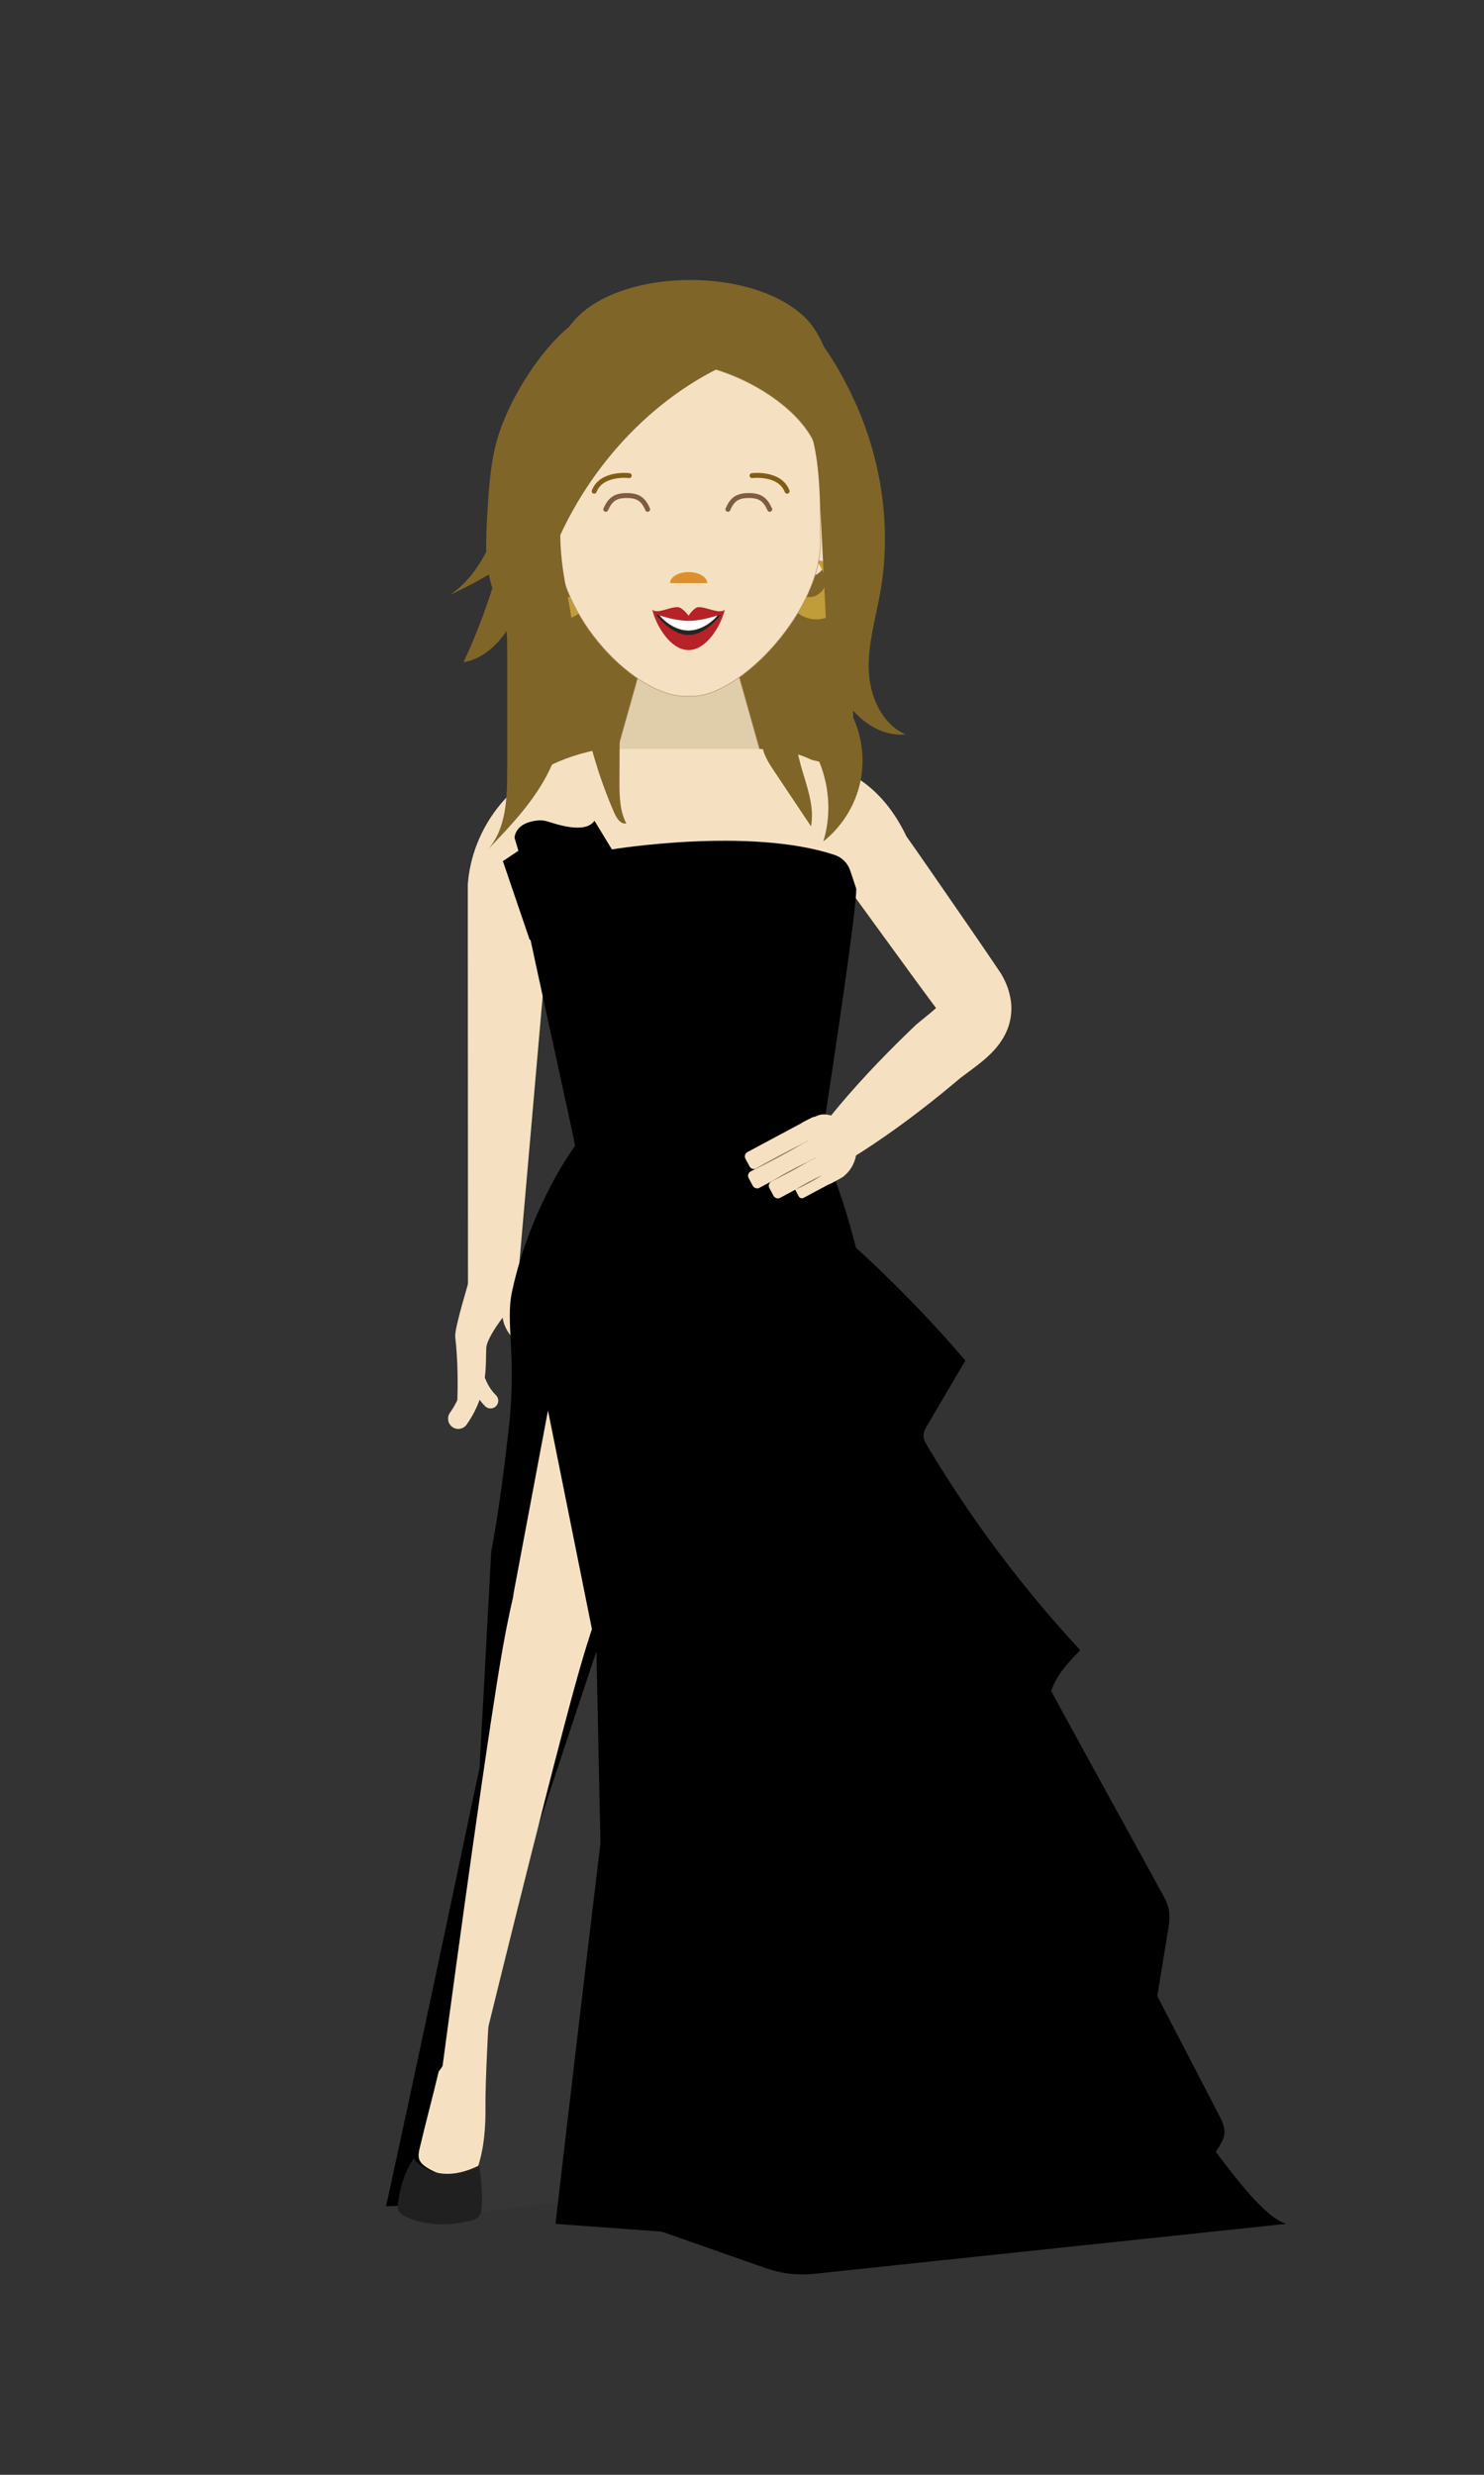 <?xml version="1.0" encoding="utf-8"?>
<!-- Generator: Adobe Illustrator 23.0.6, SVG Export Plug-In . SVG Version: 6.00 Build 0)  -->
<svg version="1.1" id="Capa_1" xmlns="http://www.w3.org/2000/svg" xmlns:xlink="http://www.w3.org/1999/xlink" x="0px" y="0px"
	 viewBox="0 0 300 500" style="enable-background:new 0 0 300 500;" xml:space="preserve">
<rect x="0" y="0" width="300" height="500" fill="#333333" stroke="none"/>
<style type="text/css">
	.st0{fill:#363636;}
	.st1{fill:#202020;}
	.st2{fill:#2D363A;}
	.st3{fill:#F1D19E;}
	.st4{fill:#FFFFFF;}
	.st5{fill:#F1D19E;stroke:#272425;stroke-width:0.121;stroke-miterlimit:10;}
	.st6{fill:#F1F1F1;}
	.st7{fill:#272425;}
	.st8{fill:#1C1A1B;}
	.st9{fill:#1E2528;}
	.st10{fill:#B6B9C1;}
	.st11{fill:#FAF5EB;}
	.st12{fill:#48391D;}
	.st13{display:none;fill:#F1D19E;stroke:#272425;stroke-width:0.121;stroke-miterlimit:10;}
	.st14{fill:#4C2208;}
	.st15{fill:#884D12;}
	.st16{fill:#583C1C;}
	.st17{fill:#7F6528;}
	.st18{fill:#F5E1C2;}
	.st19{fill:none;}
	.st20{fill:#360000;}
	.st21{fill:#F5E1C2;stroke:#B5966E;stroke-width:0.118;stroke-miterlimit:10;}
	.st22{fill:#F5E1C2;stroke:#424140;stroke-width:0.118;stroke-miterlimit:10;}
	.st23{fill:#E0CEAB;stroke:#B5966E;stroke-width:0.121;stroke-miterlimit:10;}
	.st24{fill:#F5E1C2;stroke:#B5966E;stroke-width:0.109;stroke-miterlimit:10;}
	.st25{fill:#C09D38;}
	.st26{fill:none;stroke:#7E5E40;stroke-linecap:round;stroke-linejoin:round;stroke-miterlimit:10;}
	.st27{fill:#DD902F;}
	.st28{fill:none;stroke:#815E18;stroke-linecap:round;stroke-miterlimit:10;}
	.st29{fill:#B62228;}
	.st30{fill:#997B55;}
	.st31{fill:#723324;}
	.st32{fill:#E6E6E6;}
	.st33{fill:#7E5E40;}
	.st34{fill:#815E18;}
	.st35{fill:#CACACA;}
	.st36{fill:#333333;}
	.st37{fill:#1A1A1A;}
	.st38{fill:#4D4D4D;}
	.st39{fill:#F0DDC0;}
	.st40{fill:#A2867E;}
	.st41{fill:#040006;}
	.st42{fill:#353745;}
	.st43{fill:#F7E3C4;stroke:#B7986E;stroke-width:0.118;stroke-miterlimit:10;}
	.st44{display:none;fill:#F3D3A0;stroke:#272425;stroke-width:0.121;stroke-miterlimit:10;}
	.st45{fill:#F3D3A0;}
	.st46{fill:#D5D6D6;}
	.st47{fill:#744C15;stroke:#272425;stroke-width:0.121;stroke-miterlimit:10;}
	.st48{display:none;fill:#3E526A;}
	.st49{fill:#203847;}
	.st50{fill:#BC821F;}
	.st51{display:none;fill:#BC821F;}
	.st52{fill:#914310;}
	.st53{fill:#F7E3C4;stroke:#B7986E;stroke-width:0.109;stroke-miterlimit:10;}
	.st54{fill:#7B0032;}
	.st55{fill:#7F5E40;}
	.st56{fill:#979797;}
	.st57{fill:#B0B0B0;stroke:#7F7F7F;stroke-width:0.25;stroke-miterlimit:10;}
	.st58{fill:none;stroke:#979797;stroke-miterlimit:10;}
	.st59{fill:#BCBA9A;stroke:#7F7F7F;stroke-width:0.25;stroke-miterlimit:10;}
	.st60{fill:#7F7F7F;}
	.st61{fill:#5888A7;stroke:#7F7F7F;stroke-width:0.25;stroke-miterlimit:10;}
	.st62{fill:#C8C8C8;stroke:#7F7F7F;stroke-width:0.25;stroke-miterlimit:10;}
	.st63{fill:#B0B0B0;}
	.st64{fill:#B67849;}
	.st65{fill:#7F5032;}
	.st66{fill:#4C3018;}
	.st67{fill:#C4C4C4;}
	.st68{fill:#A52B31;}
	.st69{fill:#1C2853;}
	.st70{fill:#F8F8F8;}
	.st71{fill:#81D646;}
	.st72{fill:#DEC69A;}
	.st73{fill:#DB391D;}
	.st74{fill:#8F673C;}
	.st75{opacity:0.35;}
	.st76{fill:#6FB353;}
	.st77{opacity:0.7;}
	.st78{fill:#DDC092;}
	.st79{fill:url(#);}
	.st80{fill:#754C24;}
	.st81{fill:#243B56;}
	.st82{fill:#CEAE7E;}
</style>
<g>
	<g>
	</g>
</g>
<g>
	<path d="M234.82,382.34c0.58,1.07,1.17,2.15,1.43,3.34c0.33,1.53,0.08,3.12-0.18,4.67c-0.75,4.58-1.5,9.16-2.25,13.75
		c-0.78,4.73-1.55,9.58-0.71,14.3c1.52,8.55,8,15.23,14.17,21.34c-3.75,0.03-7.09,2.21-10.4,3.97c-6.05,3.22-12.72,5.24-19.53,5.92
		c-5.79-10.06-13.94-18.54-20.46-28.14c-8.3-12.21-13.86-26.04-19.05-39.87c-3.09-8.23-6.1-16.62-6.79-25.38
		c-0.69-8.76,1.18-18.07,6.9-24.74c4.31-5.03,11.14-8.26,17.82-7.78c7.03,0.51,9.17,3.87,12.21,9.53
		C216.78,349.68,225.86,365.98,234.82,382.34z"/>
	<path d="M158.93,240.09c13.16,10.39,25.31,22.06,36.23,34.78c-2.54,4.32-5.09,8.65-7.63,12.97c-0.44,0.74-0.89,1.54-0.83,2.4
		c0.05,0.66,0.39,1.26,0.73,1.83c8.82,14.81,19.22,28.69,30.95,41.32c-2.8,2.87-5.74,6.04-6.28,10.01
		c-0.51,3.76,1.26,7.41,2.97,10.79c6.54,12.91,13.08,25.82,19.63,38.73c-1.91-0.78-4.38,0.54-4.79,2.57c5.5,10.6,11,21.2,16.5,31.8
		c0.62,1.19,1.25,2.47,1.11,3.8c-0.11,1.02-0.66,1.94-1.19,2.81c-2.24,3.65-11.27,11.74-13.51,15.4
		c-8.09-7.78-9.29-18.91-17.39-26.69c-9.64-9.27-19.29-18.55-28.44-28.3c-9.34-9.95-18.25-20.54-24.24-32.8
		c-6.52-13.34-9.35-28.18-11.19-42.92c-0.83-6.66-1.47-13.35-1.64-20.07C149.45,278.96,151.49,258.18,158.93,240.09z"/>
	<path class="st17" d="M108.77,105.39c0,3.35-3.32,44.15-3.32,54.24l34.06,4.96l32.53-6.66c1.52-23.06-1.46-49.2-1.46-52.55
		c0,0-0.11-21.45-1.18-25.61c-1.1-4.29-2.4-11.42-6.56-15.52c-10.31-10.18-35.79-10.18-45.92-0.39c-3.62,3.5-6.18,10.14-6.96,14.73
		C109.17,83.19,108.77,105.39,108.77,105.39z"/>
	<path class="st18" d="M120.57,151.53c-17.72,3.54-25.26,16.52-26,27.18v3.54l0.04,78.18l9.88,0.46l6.86-78.41
		c0.3-3.93,5.49-8,6.85-8.5"/>
	<path class="st18" d="M108.18,268.69c-2.2-1.32-2.43-2.89-2.43-2.9c-0.01-0.13-0.03-0.25-0.06-0.38l-1.06-4.15
		c-0.19-0.74-0.77-1.31-1.5-1.5c-0.74-0.19-1.43-0.55-1.95,0.01c-0.01,0.01-0.9-0.09-0.59,0.02c-2.39-0.89-5.73-1.74-5.62-1.79
		c0.17-0.08-3.15,10.28-2.94,12.08c0.58,5.1,0.52,10.16,0.43,12.79c-0.4,0.84-0.88,1.69-1.5,2.56c-0.66,0.94-0.43,2.23,0.5,2.89
		c0.45,0.32,0.99,0.43,1.5,0.35c0.54-0.08,1.05-0.38,1.38-0.86c1.21-1.72,2.04-3.39,2.61-5c0.34,0.45,0.72,0.89,1.14,1.31
		c0.36,0.35,0.85,0.49,1.32,0.42c0.32-0.05,0.64-0.2,0.88-0.46c0.6-0.62,0.58-1.6-0.03-2.2c-1.08-1.05-1.79-2.34-2.25-3.58
		c0.21-1.63,0.23-3.13,0.25-4.45c0.01-0.52,0.02-1.03,0.04-1.5c0.06-1.36,1.59-3.85,3.3-6.13l0.02,0.07c0.13,0.9,0.8,3.79,4.41,5.94
		c0.98,0.59,2.26,0.27,2.84-0.72C109.49,270.55,109.17,269.28,108.18,268.69z"/>
	<polygon class="st19" points="138.93,277.22 139.5,306.05 143.51,361.55 133.82,361.55 138.37,306.05 	"/>
	<g>
		<polygon class="st20" points="147.34,437.88 196,444.24 196,442.41 165.34,436.81 147.37,428.09 		"/>
	</g>
	<polygon class="st20" points="147.23,444.24 150.2,444.24 150.2,438.13 147.34,437.54 	"/>
	<path class="st20" d="M147.37,438.92c0,0,11.07-2.28,16.27,5.32l32.36-0.05v-1.78l-24.39-3.64l-24-3.89L147.37,438.92z"/>
	<path class="st20" d="M163.9,430.31c0,0,16.3,8.86,18.88,9.69l-18.18-1.49l-0.12-2.12L163.9,430.31"/>
	<polyline class="st22" points="147.37,428.09 164.48,436.39 174.13,438.43 164.09,432.3 	"/>
	<g>
		<polygon class="st23" points="124.68,152.01 153.72,152.01 148.02,131.78 130.38,131.78 		"/>
		<path class="st13" d="M111.56,111.06c0,10.1,16.74,29.69,26.84,29.69H140c10.1,0,26.84-19.59,26.84-29.69l1.14-17.2
			c0-10.1-12.18-24-22.28-24h-13c-10.1,0-22.28,13.89-22.28,24L111.56,111.06z"/>
	</g>
	<g>
		<path class="st24" d="M164.12,116.24c3.44,0.47,5.34-10.51,5.34-10.51c0.38-2.81,0.34-5.54-3.1-6l0,0L164.12,116.24z"/>
		<path class="st24" d="M114.12,116.28c-3.45,0.42-5.19-10.59-5.19-10.59c-0.34-2.81-0.27-5.54,3.18-5.96l0,0L114.12,116.28z"/>
	</g>
	<g>
		<path class="st18" d="M108.16,195.9l11.03,35.59l46.78-0.27l4.86-35.32l2.72-21.46c0-16.44-6.97-23.12-20.59-23.12h-26.94
			c-13.61,0-20.59,6.68-20.59,23.12L108.16,195.9z"/>
	</g>
	<path class="st25" d="M159.9,118.43c-0.81-0.97-0.36,3.63,0.56,4.66c2.25,2.51,6.07,2.74,8.54,0.53c2.46-2.21,2.64-6.04,0.39-8.54
		c-1.01-1.12-3.15-1.82-4.52-2.01c0,0,3.88,4.48,0.78,6.82C165.64,119.87,163.18,122.35,159.9,118.43z"/>
	<path class="st25" d="M118.55,118.43c0.81-0.97,0.36,3.63-0.56,4.66c-2.25,2.51-6.07,2.74-8.54,0.53
		c-2.46-2.21-2.64-6.04-0.39-8.54c1.01-1.12,3.15-1.82,4.52-2.01c0,0-3.88,4.48-0.78,6.82
		C112.81,119.87,115.27,122.35,118.55,118.43z"/>
	<g>
		<g>
			<path class="st13" d="M111.56,110.96c0,10.1,16.74,29.69,26.84,29.69h1.6c10.1,0,26.84-19.59,26.84-29.69l1.14-17.2
				c0-10.1-12.18-24-22.28-24h-13c-10.1,0-22.28,13.89-22.28,24L111.56,110.96z"/>
			<path class="st21" d="M112.55,108.6c0,16.35,16.14,32.06,25.88,32.06h1.54c9.74,0,26.52-17.67,25.88-32.06l-0.08-14.84
				c-0.51-8.31-11.29-16.16-21.09-19.1l-11.74,5.74c-9.74,0-20.31,3.26-20.31,13.36L112.55,108.6z"/>
		</g>
		<g>
			<path class="st26" d="M155.61,102.9c-0.91-1.99-1.9-2.78-4.23-2.78c-2.34,0-3.37,0.79-4.23,2.78"/>
			<path class="st26" d="M130.92,102.9c-0.84-1.99-1.89-2.78-4.23-2.78c-2.34,0-3.32,0.79-4.23,2.78"/>
		</g>
		<path class="st27" d="M135.45,117.82c0-1.24,1.68-2.24,3.76-2.24c2.08,0,3.76,1.01,3.76,2.24"/>
		<path class="st28" d="M152.03,96.09c0,0,5.61-0.69,7.09,3.15"/>
		<path class="st28" d="M127.21,96.09c0,0-5.61-0.69-7.09,3.15"/>
	</g>
	<g>
		<g>
			<path class="st29" d="M146.52,123.18c-0.89,3.57-3.83,8.16-7.33,8.16s-6.44-4.6-7.33-8.16c1.06,0.93,3.49-0.57,5.12-0.52
				c1,0.03,2.21,1.73,2.21,1.73s1.1-1.71,2.03-1.73C142.96,122.63,145.4,124.15,146.52,123.18z"/>
		</g>
		<g>
			<path class="st7" d="M145.7,124.18c-0.79,1.06-3.4,4.12-6.51,4.12c-3.11,0-5.72-3.06-6.51-4.12c1.53,0.44,3.88,1.21,6.51,1.21
				C141.83,125.39,144.17,124.62,145.7,124.18z"/>
		</g>
		<g>
			<path class="st4" d="M145.05,124.35c-0.71,0.94-3.06,3.04-5.86,3.04s-5.14-2.1-5.85-3.04c1.37,0.39,3.49,1.07,5.85,1.07
				C141.56,125.42,143.67,124.74,145.05,124.35z"/>
		</g>
	</g>
	<path class="st18" d="M134.16,153.18c3.96-0.14,7.91-0.24,11.87-0.31l5.94-0.11c2.02-0.02,4.11-0.04,6.4,0.07
		c2.29,0.12,4.75,0.41,7.33,1.08c2.57,0.67,5.25,1.74,7.68,3.33c2.45,1.56,4.55,3.59,6.22,5.75c1.67,2.16,2.94,4.43,3.96,6.67
		l-0.74-1.28c1.63,2.32,3.27,4.62,4.87,6.96l4.83,6.99c3.23,4.66,6.44,9.32,9.61,14.03l0.26,0.38l0.04,0.08
		c0.79,1.38,1.64,3.12,1.95,5.58c0.15,1.21,0.09,2.58-0.2,3.85c-0.28,1.28-0.78,2.42-1.31,3.34c-1.09,1.86-2.24,2.98-3.21,3.89
		c-0.99,0.91-1.88,1.59-2.71,2.22l-2.33,1.74l-0.39,0.29l-0.54,0.45l-1.1,0.92c-1.46,1.23-2.95,2.42-4.45,3.61
		c-3,2.37-6.07,4.67-9.23,6.86c-3.16,2.19-6.4,4.31-9.84,6.21l-4.86-5.41c2.29-3.23,4.77-6.25,7.33-9.19
		c2.56-2.94,5.22-5.78,7.94-8.54c1.36-1.38,2.73-2.75,4.13-4.09l1.05-1.01l0.53-0.51l0.74-0.61l2.22-1.82
		c0.67-0.56,1.28-1.09,1.68-1.51c0.42-0.41,0.58-0.73,0.44-0.54c-0.06,0.09-0.19,0.33-0.27,0.67c-0.09,0.33-0.1,0.73-0.08,0.98
		c0.06,0.54,0.11,0.49-0.08,0.23l0.3,0.46c-3.39-4.54-6.73-9.12-10.06-13.7l-5-6.87c-1.68-2.28-3.31-4.6-4.96-6.9l-0.4-0.55
		l-0.34-0.73c-0.63-1.34-1.33-2.53-2.09-3.49c-0.77-0.96-1.56-1.68-2.44-2.27c-0.87-0.59-1.89-1.03-3.14-1.39
		c-1.24-0.35-2.72-0.55-4.37-0.7c-3.28-0.27-7.45-0.23-11.36-0.34c-3.94-0.08-7.89-0.17-11.83-0.31V153.18z"/>
	<path d="M106.39,185.8c1.18,5.91,9.7,44.37,9.87,45.69c0,0-8.97,11.98-12.74,29.4c-1.4,6.48,0.98,12.74-0.67,27.71
		c-0.7,6.33-2.06,17.3-3.54,24.81l-2.36,43.72c-14.18,67.35-18.91,88.62-18.91,88.62l37.81-1.18l38.99,13.7
		c3.11,1.09,6.43,1.48,9.71,1.13L260,449.3c-8.89-2.99-22.45-29.54-42.54-49.63c-17.14-17.14-30.72-43.72-34.27-59.08
		c-3.92-16.99-8.67-31.12-11.1-37.91c-1.05-2.93-1.32-6.08-0.79-9.14c3.42-19.87,4.8-24.38,3.61-32.11
		c-2.46-16.13-8.94-30.2-8.94-30.2c0.17-1.31,7.13-45.9,7.13-51.68C173.11,179.54,150.11,173.98,106.39,185.8z"/>
	<path class="st0" d="M120.57,333.63l2.36,112.12l-7.09-1.18l-18.91,2.36c0,0-2.36-32.95-2.36-34.2S120.57,333.63,120.57,333.63z"/>
	<path class="st18" d="M133.29,280.37l-12.82,46.27l-0.2,0.72l-0.02,0.05c-2.39,6.84-4.54,15.03-6.64,22.97
		c-2.1,7.99-4.15,16.02-6.17,24.05c-4.05,16.07-8.03,32.19-11.96,48.3l-6.56-1.23c2.2-16.47,4.45-32.92,6.78-49.38
		c1.17-8.23,2.36-16.46,3.61-24.71c1.3-8.28,2.43-16.36,4.58-25.46l-0.22,0.78l8.88-47.18L133.29,280.37z"/>
	<path class="st18" d="M88.67,418.57c-1.08,4.62-2.76,10.84-3.83,15.46c-0.17,0.73-0.34,1.5-0.1,2.21c0.26,0.77,0.94,1.31,1.63,1.74
		c2.31,1.44,5.1,2.1,7.81,1.86c0.61-0.06,1.26-0.18,1.7-0.6c0.35-0.34,0.51-0.81,0.67-1.27c1.32-3.9,1.64-8.21,1.59-12.32
		c-0.06-4.67,0.59-17.49,0.97-22.15"/>
	<path class="st1" d="M83.6,436.07c0,0,4.18,5.97,13.29,1.41c0,0,0.9,5.86,0.43,9.12c-0.13,0.93-0.85,1.69-1.82,1.96
		c-2.6,0.72-8.45,1.8-13.93-0.93c-0.78-0.39-1.25-1.16-1.17-1.98C80.59,443.64,81.26,439.61,83.6,436.07z"/>
	<polygon points="107.57,269.02 125.29,357.13 166.65,270.87 	"/>
	<path d="M126.48,333.5c-1.18,3.54-14.18,115.8-14.18,115.8l48.45,3.54L126.48,333.5z"/>
	<path d="M107.08,189.88l-5.42-15.9l3.54-2.36l4.73,17.72l-5.91-20.09c0,0,0-3.06,4.74-3.49c0.64-0.06,1.29,0.01,1.91,0.2
		c1.66,0.5,7.65,2.63,9.5-0.15l3.53,5.8c0,0,27.97-4.6,45.08,1.14c1.48,0.5,2.62,1.69,3.11,3.17l1.2,3.61"/>
	<path class="st17" d="M125.3,141.55c-0.02,5.36-0.05,10.73-0.07,16.09c-0.01,2.98,0.01,6.1,1.38,8.74
		c-1.15,0.17-1.96-1.07-2.43-2.14c-2.93-6.72-5.07-13.79-6.37-21.01"/>
	<path class="st17" d="M154.18,151.23c0.44,1.74,1.45,3.27,2.45,4.76c2.44,3.65,4.88,7.31,7.32,10.96c1.26-6.7-4.03-13.35-2.8-20.06
		c5.66,6.05,7.75,15.22,5.28,23.12c4.09-3.22,6.91-8.03,7.7-13.18s-0.42-10.58-3.35-14.9"/>
	<path class="st17" d="M115.28,65.84c-6.06,4.85-11.97,14.32-14.39,21.7c-1.7,5.18-2.04,10.7-2.37,16.14
		c-0.32,5.27-0.61,10.73,1.21,15.68c0.69,1.86,1.66,3.62,2.19,5.53c0.61,2.19,0.61,4.5,0.61,6.77c0,8.01,0,16.01,0,24.02
		c0,5.61-0.19,11.76-3.91,15.97c4.74-4.94,9.55-9.99,12.51-16.16c3.16-6.6,3.98-14.04,4.65-21.32c0.88-9.63-2-14.56-2.47-24.23
		c-0.32-6.42,1.32-19.6,3.92-25.48c1.95-4.39,6.76-6.14,8.85-10.47c0.38-0.79,0.72-1.65,0.68-2.53c-0.04-1.04-0.6-1.98-1.14-2.87
		C122.17,62.86,120.18,61.92,115.28,65.84z"/>
	<path class="st17" d="M177.93,119.82c-0.93,5.18-2.49,10.32-2.3,15.59c0.19,5.26,2.63,10.88,7.46,12.97
		c-5.57,0.53-10.73-3.62-13.18-8.65c-2.45-5.03-2.77-10.79-3.04-16.37c-0.36-7.29-0.72-14.58-1.08-21.87
		c-0.23-4.65-0.47-9.36-1.8-13.82c-2.08-6.97-6.69-12.88-11.52-18.32c-0.96-1.08-1.99-2.29-1.99-3.74c0-7.23,9.23-3.3,11.68-0.83
		c4.54,4.58,8.05,10.65,10.71,16.48C178.3,93.23,180.26,106.85,177.93,119.82z"/>
	<path class="st17" d="M106.11,86c-2.16,6.04-3.13,12.46-5.04,18.59s-5.01,12.22-10.11,15.59c3.32-1.52,6.56-3.26,9.7-5.21
		c-1.78,6.47-4.12,12.78-6.96,18.81c3.68-0.54,6.88-3.39,9.01-6.77s3.36-7.31,4.64-11.16c2.9-8.75,6.15-17.38,9.72-25.86
		c1.16-2.74,2.36-5.49,3.92-7.99c2.35-3.77,5.46-6.93,8.8-9.67c0.44-0.37,0.93-0.78,1.03-1.38c0.25-1.5-1.83-1.8-3.18-1.44
		c-4.19,1.13-10.04,1.32-13.57,4.11C110.3,76.59,107.77,81.38,106.11,86z"/>
	<path class="st17" d="M109.59,117.65c-2.09-8.36-0.71-17.41,3.04-24.88c3.74-7.47,9.72-13.44,16.53-17.68
		c3.33-2.08,6.94-3.79,10.78-4.37c1.81-0.27,6.08-0.81,7.67,0.56c1.86,1.61-0.99,2.41-2.5,3.18c-4.04,2.06-7.89,4.54-11.46,7.42
		c-7.15,5.75-13.25,13.01-17.86,21.27c-1.31,2.34-2.49,4.76-3.55,7.25C111.63,111.83,109.2,116.11,109.59,117.65z"/>
	<g>
		<path class="st18" d="M166.14,230.1l0.84,1.56c0.26,0.48,0.07,1.08-0.41,1.34l-13.05,6.98c-0.48,0.26-1.08,0.07-1.34-0.41
			l-0.84-1.56c-0.26-0.48-0.07-1.08,0.41-1.34l13.05-6.98C165.28,229.44,165.88,229.62,166.14,230.1z"/>
		<path class="st18" d="M165.49,226.19l0.84,1.56c0.26,0.48,0.07,1.08-0.41,1.34l-13.05,6.98c-0.48,0.26-1.08,0.07-1.34-0.41
			l-0.84-1.56c-0.26-0.48-0.07-1.08,0.41-1.34l13.05-6.98C164.64,225.53,165.24,225.71,165.49,226.19z"/>
		<path class="st18" d="M170.32,232.12l0.84,1.56c0.26,0.48,0.07,1.08-0.41,1.34L157.71,242c-0.48,0.26-1.08,0.07-1.34-0.41
			l-0.84-1.56c-0.26-0.48-0.07-1.08,0.41-1.34l13.05-6.98C169.46,231.46,170.06,231.64,170.32,232.12z"/>
		<path class="st18" d="M170.1,235.62l0.61,1.15c0.19,0.35,0.05,0.79-0.3,0.98l-7.96,4.26c-0.35,0.19-0.79,0.05-0.98-0.3l-0.61-1.15
			c-0.19-0.35-0.05-0.79,0.3-0.98l7.96-4.26C169.47,235.14,169.91,235.27,170.1,235.62z"/>
		<path class="st18" d="M167.58,239.25c0.07,0.12,2.56-1.31,2.76-1.45c2.01-1.44,3.14-3.99,2.82-7.03
			c-0.26-2.47-2.24-4.43-4.33-5.15c-1.09-0.37-2.1-0.61-3.11-0.38c-0.3,0.07-3.07,1.18-3.74,1.72c-0.96,0.77,1.46,3.06,1.91,4.46
			C164.73,234.13,166.14,236.76,167.58,239.25z"/>
		<path class="st30" d="M156.27,238.51c0.55-0.35,1.11-0.68,1.67-1.01c0.56-0.33,1.13-0.64,1.71-0.95c0.57-0.3,1.15-0.61,1.73-0.9
			l0.88-0.43c0.3-0.14,0.59-0.28,0.89-0.41c-0.27,0.18-0.55,0.34-0.83,0.51l-0.84,0.49c-0.56,0.33-1.13,0.64-1.71,0.95
			c-0.57,0.3-1.15,0.61-1.73,0.89C157.46,237.97,156.87,238.25,156.27,238.51z"/>
		<path class="st30" d="M152.21,236.44c0.8-0.49,1.62-0.95,2.44-1.41c0.82-0.46,1.65-0.9,2.47-1.35c0.83-0.43,1.66-0.88,2.49-1.3
			l1.26-0.63c0.42-0.2,0.84-0.41,1.27-0.61c-0.4,0.25-0.81,0.48-1.21,0.72l-1.22,0.69c-0.82,0.46-1.65,0.9-2.47,1.35
			c-0.83,0.43-1.66,0.88-2.49,1.3C153.9,235.62,153.06,236.04,152.21,236.44z"/>
		<path class="st30" d="M160.86,240.31c0.83-0.56,1.7-1.05,2.58-1.52c0.88-0.47,1.77-0.92,2.7-1.3c-0.83,0.56-1.7,1.05-2.58,1.52
			C162.68,239.48,161.79,239.93,160.86,240.31z"/>
	</g>
</g>
</svg>
